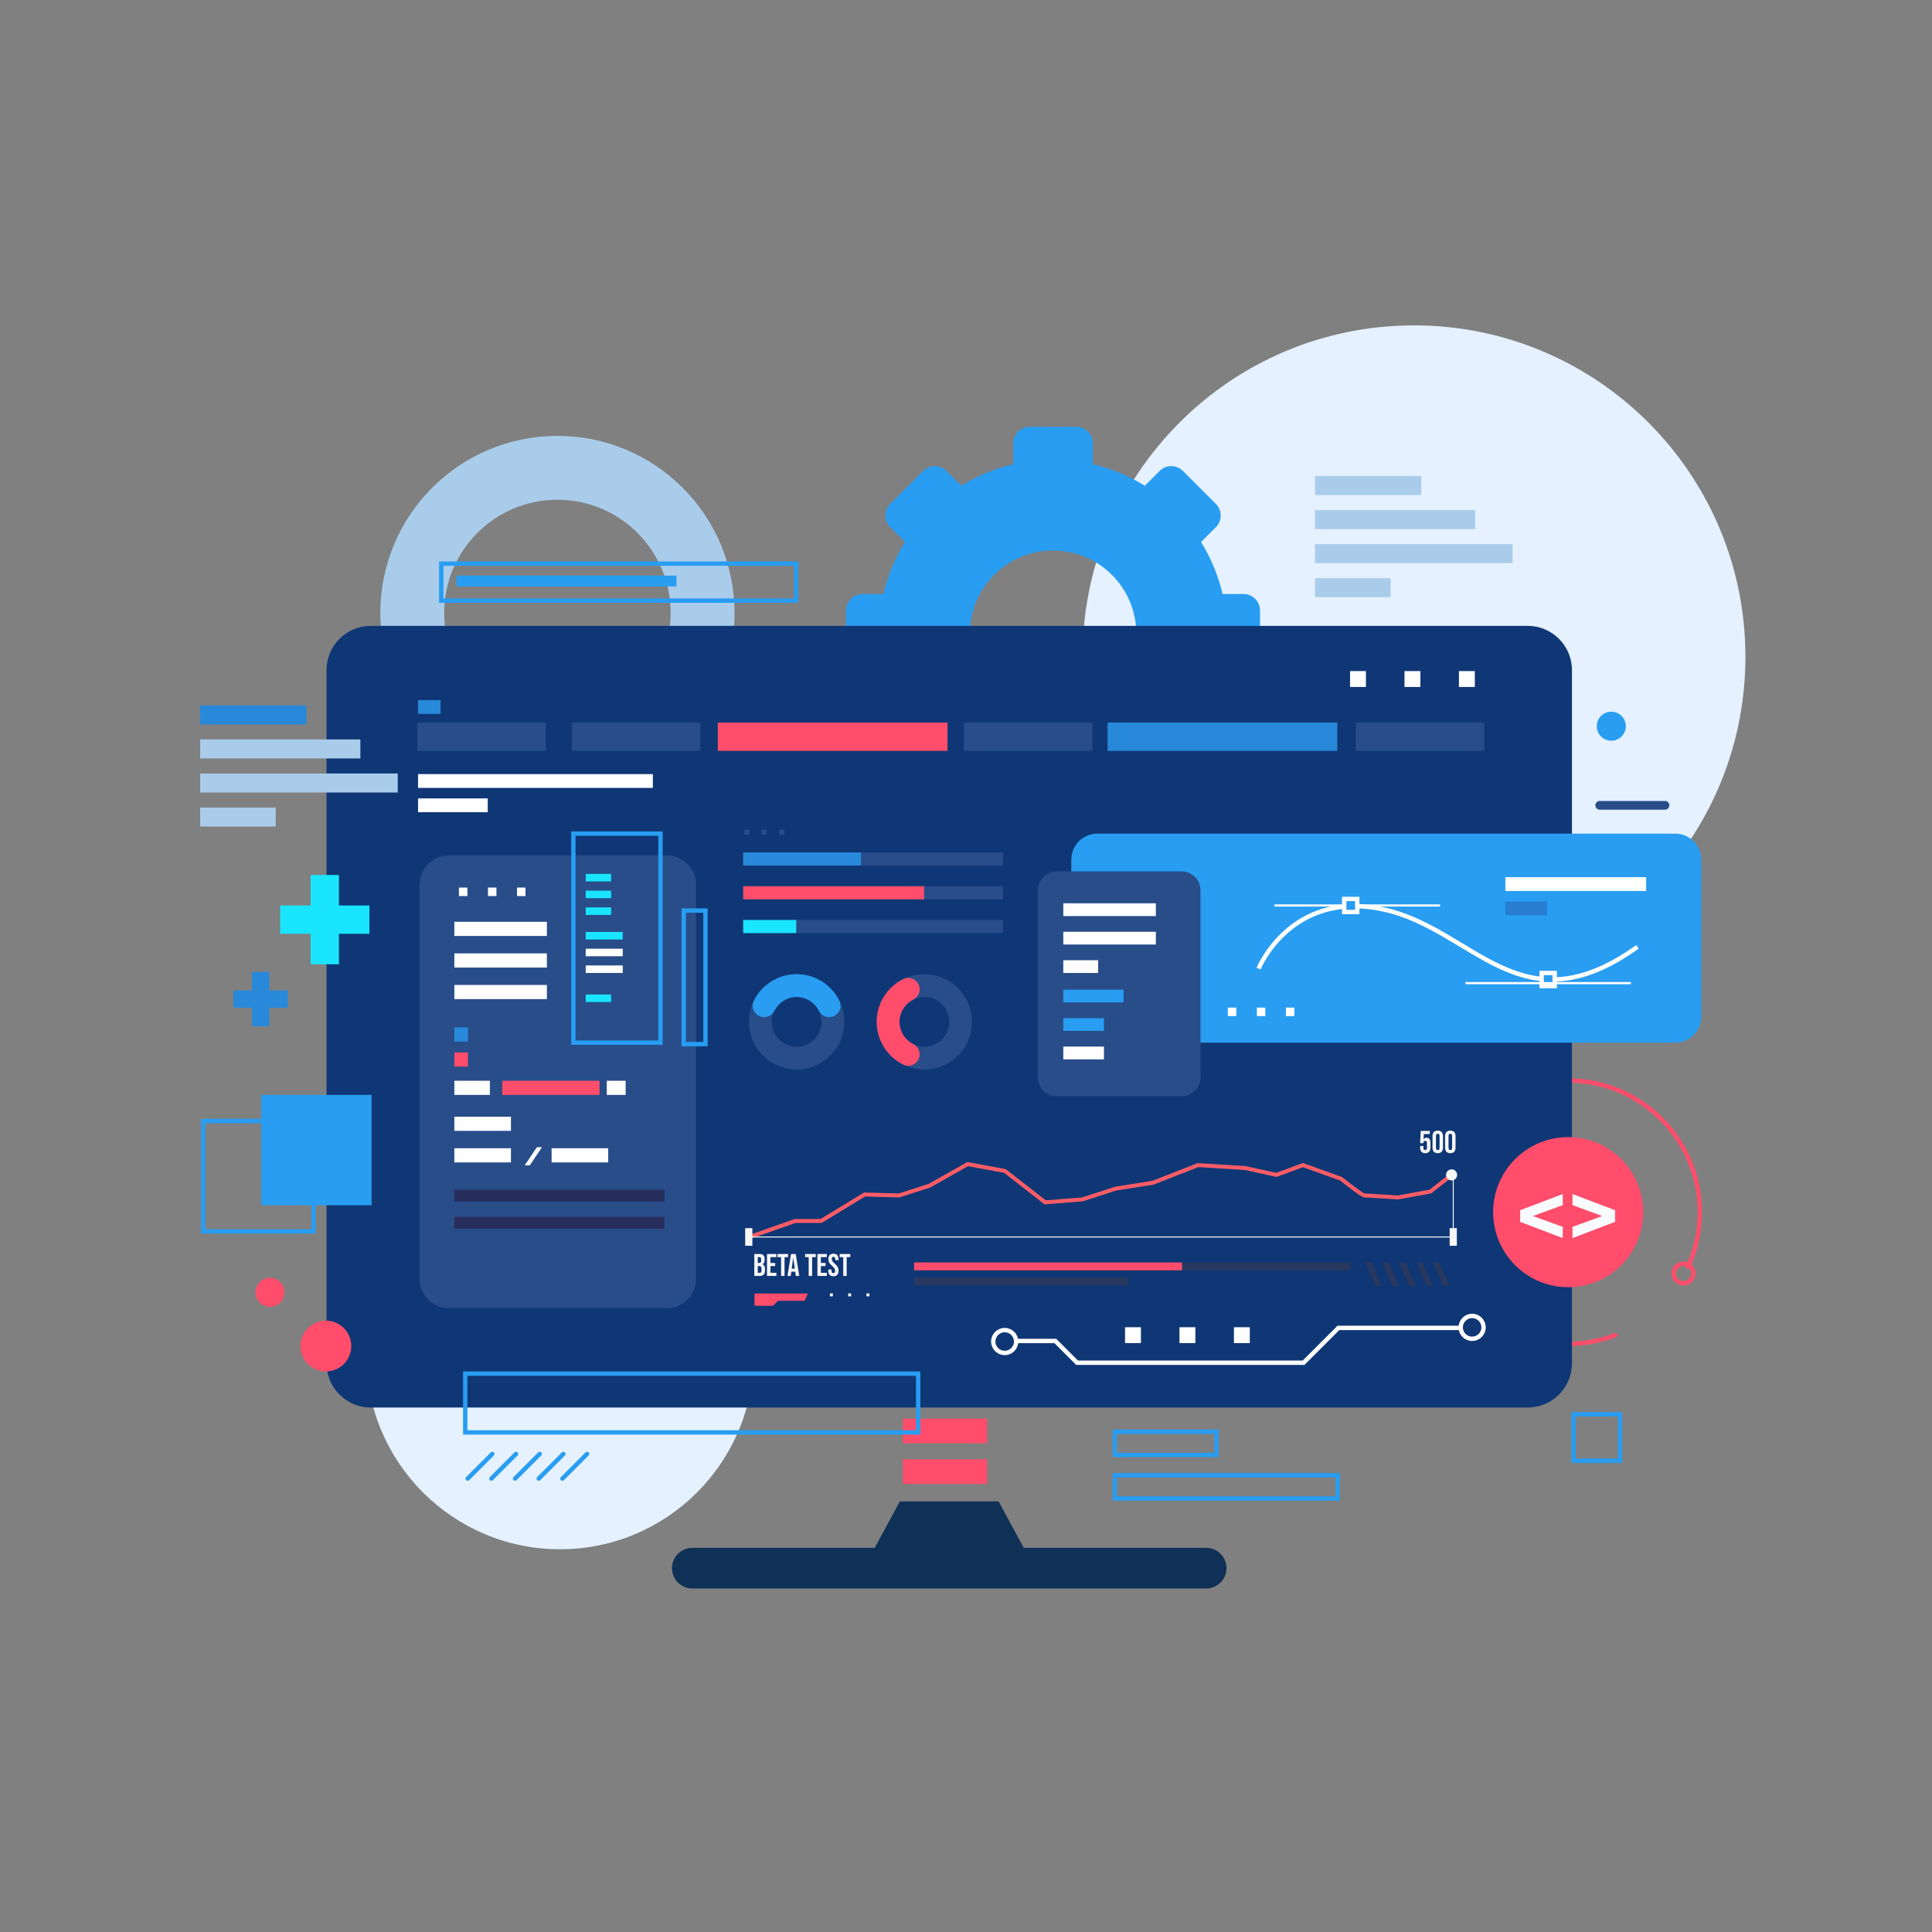 <svg width="667" height="667" viewBox="0 0 667 667" fill="none" xmlns="http://www.w3.org/2000/svg">
<rect x="0" y="0" width="667" height="667" fill="#808080" stroke="none"/>
<mask id="mask0_8_2" style="mask-type:luminance" maskUnits="userSpaceOnUse" x="0" y="0" width="667" height="667">
<path d="M0 6.00815e-05H666.667V666.667H0V6.00815e-05Z" fill="white"/>
</mask>
<g mask="url(#mask0_8_2)">
<path d="M602.587 226.758C602.587 289.954 551.356 341.184 488.161 341.184C424.965 341.184 373.735 289.954 373.735 226.758C373.735 163.564 424.965 112.333 488.161 112.333C551.356 112.333 602.587 163.564 602.587 226.758Z" fill="#E5F1FF"/>
<path d="M260.212 467.981C260.212 504.917 230.268 534.861 193.332 534.861C156.396 534.861 126.452 504.917 126.452 467.981C126.452 431.045 156.396 401.102 193.332 401.102C230.268 401.102 260.212 431.045 260.212 467.981Z" fill="#E5F1FF"/>
<path d="M192.44 250.712C170.85 250.712 153.349 233.211 153.349 211.621C153.349 190.032 170.85 172.531 192.44 172.531C214.029 172.531 231.53 190.032 231.53 211.621C231.53 233.211 214.029 250.712 192.44 250.712ZM192.44 150.479C158.672 150.479 131.298 177.853 131.298 211.621C131.298 245.389 158.672 272.764 192.44 272.764C226.208 272.764 253.581 245.389 253.581 211.621C253.581 177.853 226.208 150.479 192.44 150.479Z" fill="#A9CCEA"/>
<path d="M423.436 541.387C423.436 545.262 420.296 548.403 416.42 548.403H239.008C235.132 548.403 231.992 545.262 231.992 541.387C231.992 537.512 235.132 534.37 239.008 534.37H301.988L310.674 518.334H325.709H329.718H344.753L353.44 534.37H416.42C420.296 534.37 423.436 537.512 423.436 541.387Z" fill="#0F3157"/>
<path d="M340.784 512.32H311.717V503.8H340.784V512.32Z" fill="#FF4D6B"/>
<path d="M340.784 498.287H311.717V489.767H340.784V498.287Z" fill="#FF4D6B"/>
<path d="M557.686 460.935C552.63 462.875 547.139 463.939 541.4 463.939C516.296 463.939 495.944 443.587 495.944 418.483C495.944 393.379 516.296 373.027 541.4 373.027C566.504 373.027 586.855 393.379 586.855 418.483C586.855 425.21 585.394 431.595 582.771 437.341" stroke="#FF4D6B" stroke-width="1.504" stroke-miterlimit="10" stroke-linecap="round" stroke-linejoin="round"/>
<path d="M363.546 247.562C347.665 247.562 334.79 234.688 334.79 218.806C334.79 202.924 347.665 190.049 363.546 190.049C379.429 190.049 392.304 202.924 392.304 218.806C392.304 234.688 379.429 247.562 363.546 247.562ZM429.34 205.081H422.081C420.574 198.633 418.04 192.584 414.642 187.118L419.773 181.988C421.985 179.777 421.985 176.19 419.773 173.978L408.374 162.578C406.162 160.368 402.576 160.368 400.364 162.578L395.234 167.709C389.769 164.313 383.72 161.777 377.272 160.27V153.013C377.272 149.885 374.736 147.349 371.608 147.349H355.486C352.357 147.349 349.822 149.885 349.822 153.013V160.27C343.373 161.777 337.325 164.313 331.86 167.709L326.73 162.578C324.518 160.368 320.932 160.368 318.72 162.578L307.321 173.978C305.108 176.19 305.108 179.777 307.321 181.988L312.45 187.118C309.054 192.584 306.518 198.633 305.012 205.081H297.754C294.628 205.081 292.092 207.617 292.092 210.745V226.866C292.092 229.994 294.628 232.53 297.754 232.53H305.012C306.518 238.978 309.054 245.028 312.45 250.493L307.321 255.622C305.108 257.834 305.108 261.421 307.321 263.633L318.72 275.033C320.932 277.244 324.518 277.244 326.73 275.033L331.86 269.902C337.324 273.298 343.373 275.834 349.822 277.34V284.597C349.822 287.725 352.357 290.261 355.486 290.261H371.608C374.736 290.261 377.272 287.725 377.272 284.597V277.34C383.72 275.834 389.769 273.298 395.234 269.902L400.364 275.033C402.576 277.244 406.162 277.244 408.374 275.033L419.773 263.633C421.985 261.421 421.985 257.834 419.773 255.622L414.644 250.493C418.04 245.028 420.574 238.978 422.081 232.53H429.34C432.466 232.53 435.004 229.994 435.004 226.866V210.745C435.004 207.617 432.466 205.081 429.34 205.081Z" fill="#289DF2"/>
<path d="M128.015 485.937C119.571 485.937 112.725 479.091 112.725 470.646V231.363C112.725 222.918 119.571 216.073 128.015 216.073H527.412C535.857 216.073 542.702 222.918 542.702 231.362V470.646C542.702 479.091 535.857 485.937 527.412 485.937H128.015Z" fill="#0F3775"/>
<path d="M188.429 259.232H144.076V249.459H188.429V259.232Z" fill="#284D89"/>
<path d="M241.804 259.232H197.451V249.459H241.804V259.232Z" fill="#284D89"/>
<path d="M377.119 259.232H332.765V249.459H377.119V259.232Z" fill="#284D89"/>
<path d="M512.433 259.232H468.079V249.459H512.433V259.232Z" fill="#284D89"/>
<path d="M327.127 259.232H247.817V249.459H327.127V259.232Z" fill="#FF4D6B"/>
<path d="M461.689 259.232H382.381V249.459H461.689V259.232Z" fill="#2889DB"/>
<path d="M152.096 246.452H144.328V241.691H152.096V246.452Z" fill="#2889DB"/>
<path d="M225.391 272.012H144.328V267.251H225.391V272.012Z" fill="white"/>
<path d="M168.384 280.407H144.328V275.645H168.384V280.407Z" fill="white"/>
<path d="M230.152 451.679H154.977C149.373 451.679 144.829 447.135 144.829 441.531V305.464C144.829 299.859 149.373 295.316 154.977 295.316H230.152C235.757 295.316 240.3 299.859 240.3 305.464V441.531C240.3 447.135 235.757 451.679 230.152 451.679Z" fill="#284D89"/>
<path d="M188.807 323.129H156.857V318.243H188.807V323.129Z" fill="white"/>
<path d="M188.807 334.031H156.857V329.144H188.807V334.031Z" fill="white"/>
<path d="M188.807 344.932H156.857V340.045H188.807V344.932Z" fill="white"/>
<path d="M176.401 390.412H156.856V385.525H176.401V390.412Z" fill="white"/>
<path d="M176.401 401.312H156.856V396.425H176.401V401.312Z" fill="white"/>
<path d="M209.98 401.312H190.435V396.425H209.98V401.312Z" fill="white"/>
<path d="M169.136 378.008H156.857V373.121H169.136V378.008Z" fill="white"/>
<path d="M215.995 378.008H209.48V373.121H215.995V378.008Z" fill="white"/>
<path d="M206.973 378.008H173.395V373.121H206.973V378.008Z" fill="#FF4D6B"/>
<path d="M161.555 359.591H156.857V354.704H161.555V359.591Z" fill="#2889DB"/>
<path d="M161.555 368.235H156.857V363.348H161.555V368.235Z" fill="#FF4D6B"/>
<path d="M182.917 402.314H181.163L185.36 396.05H187.115L182.917 402.314Z" fill="white"/>
<path d="M229.4 414.843H156.856V410.708H229.4V414.843Z" fill="#282E5C"/>
<path d="M229.4 424.24H156.856V420.105H229.4V424.24Z" fill="#282E5C"/>
<path d="M578.335 359.965H378.871C373.89 359.965 369.851 355.928 369.851 350.944V296.819C369.851 291.837 373.89 287.799 378.871 287.799H578.335C583.317 287.799 587.357 291.837 587.357 296.819V350.944C587.357 355.928 583.317 359.965 578.335 359.965Z" fill="#289DF2"/>
<path d="M434.502 334.407C434.502 334.407 445.527 307.344 477.101 313.859C508.674 320.373 524.711 355.956 565.306 326.889" stroke="white" stroke-width="1.504" stroke-miterlimit="10"/>
<path d="M536.739 340.421H532.228V335.909H536.739V340.421Z" fill="#289DF2" stroke="white" stroke-width="1.504" stroke-miterlimit="10"/>
<path d="M440.014 312.606H497.147Z" fill="#289DF2"/>
<path d="M440.014 312.606H497.147" stroke="white" stroke-width="0.752" stroke-miterlimit="10"/>
<path d="M505.917 339.418H563.051Z" fill="#289DF2"/>
<path d="M505.917 339.418H563.051" stroke="white" stroke-width="0.752" stroke-miterlimit="10"/>
<path d="M468.58 314.861H464.069V310.351H468.58V314.861Z" fill="#289DF2" stroke="white" stroke-width="1.504" stroke-miterlimit="10"/>
<path d="M407.94 378.508H364.84C361.242 378.508 358.325 375.591 358.325 371.994V307.343C358.325 303.746 361.242 300.828 364.84 300.828H407.94C411.538 300.828 414.456 303.746 414.456 307.343V371.994C414.456 375.591 411.538 378.508 407.94 378.508Z" fill="#284D89"/>
<path d="M399.044 316.259H367.095V311.853H399.044V316.259Z" fill="white"/>
<path d="M399.044 326.085H367.095V321.68H399.044V326.085Z" fill="white"/>
<path d="M379.123 335.912H367.095V331.507H379.123V335.912Z" fill="white"/>
<path d="M387.893 346.076H367.095V341.672H387.893V346.076Z" fill="#289DF2"/>
<path d="M381.127 355.903H367.095V351.497H381.127V355.903Z" fill="#289DF2"/>
<path d="M381.127 365.729H367.095V361.324H381.127V365.729Z" fill="white"/>
<path d="M552.276 278.025H574.828" stroke="#284D89" stroke-width="3.007" stroke-miterlimit="10" stroke-linecap="round" stroke-linejoin="round"/>
<path d="M501.602 405.278L493.818 411.368L482.65 413.399C482.65 413.399 472.16 412.723 471.145 412.723C470.13 412.723 463.022 406.97 463.022 406.97L449.825 402.232L440.686 405.616L429.857 403.247L413.614 402.232L398.046 408.323L385.186 410.354L373.682 414.076L360.821 415.091L346.946 404.262L334.086 401.894L320.888 409.339L310.397 412.723L298.488 412.384L283.476 421.522H274.525L259.409 426.823" stroke="#FF5C66" stroke-width="1.353" stroke-miterlimit="10"/>
<path d="M259.635 427.049H501.94" stroke="#F7F7F7" stroke-width="0.339" stroke-miterlimit="10"/>
<path d="M259.748 430.095H257.267V424.004H259.748V430.095Z" fill="#F7F7F7"/>
<path d="M502.955 430.095H500.473V424.004H502.955V430.095Z" fill="#F7F7F7"/>
<path d="M501.716 427.049V406.631" stroke="#F7F7F7" stroke-width="0.339" stroke-miterlimit="10"/>
<path d="M503.068 405.616C503.068 406.675 502.21 407.532 501.151 407.532C500.092 407.532 499.234 406.675 499.234 405.616C499.234 404.556 500.092 403.699 501.151 403.699C502.21 403.699 503.068 404.556 503.068 405.616Z" fill="#F7F7F7"/>
</g>
<path d="M260.417 432.929H262.214C262.828 432.929 263.276 433.073 263.557 433.362C263.839 433.643 263.98 434.08 263.98 434.672V434.975C263.98 435.365 263.915 435.683 263.785 435.928C263.662 436.174 263.471 436.351 263.211 436.459V436.481C263.803 436.683 264.099 437.21 264.099 438.062V438.712C264.099 439.296 263.943 439.744 263.633 440.054C263.33 440.358 262.882 440.509 262.29 440.509H260.417V432.929ZM262.074 436.015C262.312 436.015 262.489 435.954 262.604 435.831C262.727 435.708 262.788 435.502 262.788 435.214V434.791C262.788 434.517 262.738 434.318 262.637 434.196C262.543 434.073 262.391 434.012 262.182 434.012H261.608V436.015H262.074ZM262.29 439.426C262.5 439.426 262.655 439.372 262.756 439.264C262.857 439.148 262.907 438.953 262.907 438.679V438.018C262.907 437.672 262.846 437.434 262.723 437.304C262.608 437.167 262.413 437.098 262.139 437.098H261.608V439.426H262.29ZM264.795 432.929H268.044V434.012H265.986V436.015H267.621V437.098H265.986V439.426H268.044V440.509H264.795V432.929ZM269.66 434.012H268.415V432.929H272.097V434.012H270.852V440.509H269.66V434.012ZM273.097 432.929H274.711L275.945 440.509H274.754L274.537 439.004V439.026H273.184L272.967 440.509H271.863L273.097 432.929ZM274.397 437.997L273.866 434.25H273.844L273.325 437.997H274.397ZM279.189 434.012H277.944V432.929H281.625V434.012H280.38V440.509H279.189V434.012ZM282.202 432.929H285.451V434.012H283.393V436.015H285.029V437.098H283.393V439.426H285.451V440.509H282.202V432.929ZM287.706 440.617C287.129 440.617 286.692 440.455 286.396 440.13C286.1 439.798 285.952 439.325 285.952 438.712V438.278H287.078V438.798C287.078 439.289 287.284 439.535 287.695 439.535C287.897 439.535 288.049 439.477 288.15 439.361C288.258 439.239 288.313 439.044 288.313 438.777C288.313 438.459 288.24 438.181 288.096 437.943C287.952 437.697 287.684 437.405 287.295 437.065C286.804 436.632 286.461 436.242 286.266 435.896C286.071 435.542 285.973 435.145 285.973 434.705C285.973 434.105 286.125 433.643 286.428 433.319C286.731 432.986 287.172 432.82 287.749 432.82C288.32 432.82 288.749 432.986 289.038 433.319C289.334 433.643 289.482 434.113 289.482 434.726V435.04H288.356V434.651C288.356 434.391 288.305 434.203 288.204 434.087C288.103 433.965 287.955 433.903 287.76 433.903C287.363 433.903 287.165 434.145 287.165 434.629C287.165 434.903 287.237 435.16 287.381 435.398C287.533 435.636 287.804 435.925 288.193 436.264C288.692 436.697 289.034 437.091 289.222 437.444C289.41 437.798 289.504 438.213 289.504 438.69C289.504 439.311 289.349 439.787 289.038 440.119C288.735 440.451 288.291 440.617 287.706 440.617ZM291.118 434.012H289.873V432.929H293.555V434.012H292.309V440.509H291.118V434.012Z" fill="#F7F7F7"/>
<mask id="mask1_8_2" style="mask-type:luminance" maskUnits="userSpaceOnUse" x="0" y="0" width="667" height="667">
<path d="M0 6.00815e-05H666.667V666.667H0V6.00815e-05Z" fill="white"/>
</mask>
<g mask="url(#mask1_8_2)">
<path d="M466.293 438.555H315.587V435.848H466.293V438.555Z" fill="#28385E"/>
<path d="M408.087 438.555H315.587V435.848H408.087V438.555Z" fill="#FF4D6B"/>
<path d="M389.7 443.744H315.587V441.037H389.7V443.744Z" fill="#28385E"/>
<path d="M268.603 449.102H277.74L278.924 446.565H260.482V450.795H266.911L268.603 449.102Z" fill="#FF4D6B"/>
<path d="M287.54 447.551H286.524V446.535H287.54V447.551Z" fill="#F7F7F7"/>
<path d="M293.843 447.551H292.828V446.535H293.843V447.551Z" fill="#F7F7F7"/>
<path d="M300.147 447.551H299.131V446.535H300.147V447.551Z" fill="#F7F7F7"/>
</g>
<path d="M492.055 398.128C491.477 398.128 491.037 397.965 490.734 397.641C490.43 397.308 490.279 396.836 490.279 396.222V395.626H491.405V396.309C491.405 396.799 491.611 397.045 492.022 397.045C492.434 397.045 492.639 396.799 492.639 396.309V394.608C492.639 394.11 492.434 393.861 492.022 393.861C491.611 393.861 491.405 394.11 491.405 394.608V394.673H490.279L490.495 390.439H493.636V391.522H491.557L491.459 393.33H491.481C491.705 392.962 492.047 392.778 492.51 392.778C492.943 392.778 493.271 392.926 493.495 393.222C493.719 393.518 493.831 393.948 493.831 394.511V396.222C493.831 396.836 493.679 397.308 493.376 397.641C493.073 397.965 492.632 398.128 492.055 398.128ZM496.369 398.128C495.784 398.128 495.337 397.962 495.026 397.63C494.716 397.298 494.561 396.828 494.561 396.222V392.237C494.561 391.63 494.716 391.161 495.026 390.829C495.337 390.497 495.784 390.331 496.369 390.331C496.954 390.331 497.401 390.497 497.712 390.829C498.022 391.161 498.178 391.63 498.178 392.237V396.222C498.178 396.828 498.022 397.298 497.712 397.63C497.401 397.962 496.954 398.128 496.369 398.128ZM496.369 397.045C496.781 397.045 496.986 396.796 496.986 396.298V392.161C496.986 391.663 496.781 391.414 496.369 391.414C495.958 391.414 495.752 391.663 495.752 392.161V396.298C495.752 396.796 495.958 397.045 496.369 397.045ZM500.705 398.128C500.12 398.128 499.673 397.962 499.362 397.63C499.052 397.298 498.896 396.828 498.896 396.222V392.237C498.896 391.63 499.052 391.161 499.362 390.829C499.673 390.497 500.12 390.331 500.705 390.331C501.29 390.331 501.737 390.497 502.048 390.829C502.358 391.161 502.513 391.63 502.513 392.237V396.222C502.513 396.828 502.358 397.298 502.048 397.63C501.737 397.962 501.29 398.128 500.705 398.128ZM500.705 397.045C501.116 397.045 501.322 396.796 501.322 396.298V392.161C501.322 391.663 501.116 391.414 500.705 391.414C500.293 391.414 500.088 391.663 500.088 392.161V396.298C500.088 396.796 500.293 397.045 500.705 397.045Z" fill="#F7F7F7"/>
<mask id="mask2_8_2" style="mask-type:luminance" maskUnits="userSpaceOnUse" x="0" y="0" width="667" height="667">
<path d="M0 6.10352e-05H666.667V666.667H0V6.10352e-05Z" fill="white"/>
</mask>
<g mask="url(#mask2_8_2)">
<path d="M477.123 443.969H474.867L471.258 435.848H473.514L477.123 443.969Z" fill="#28385E"/>
<path d="M482.989 443.969H480.733L477.124 435.848H479.38L482.989 443.969Z" fill="#28385E"/>
<path d="M488.855 443.969H486.599L482.99 435.848H485.246L488.855 443.969Z" fill="#28385E"/>
<path d="M494.721 443.969H492.465L488.855 435.848H491.111L494.721 443.969Z" fill="#28385E"/>
<path d="M500.473 443.969H498.219L494.608 435.848H496.864L500.473 443.969Z" fill="#28385E"/>
<path d="M453.997 164.336H490.681V170.907H453.997V164.336Z" fill="#A9CCEA"/>
<path d="M453.997 176.093H509.309V182.663H453.997V176.093Z" fill="#A9CCEA"/>
<path d="M453.997 187.851H522.205V194.421H453.997V187.851Z" fill="#A9CCEA"/>
<path d="M453.997 199.608H480.077V206.179H453.997V199.608Z" fill="#A9CCEA"/>
<path d="M69.103 243.52H105.787V250.091H69.103V243.52Z" fill="#2889DB"/>
<path d="M69.103 255.277H124.415V261.847H69.103V255.277Z" fill="#A9CCEA"/>
<path d="M69.103 267.035H137.312V273.605H69.103V267.035Z" fill="#A9CCEA"/>
<path d="M69.103 278.792H95.183V285.363H69.103V278.792Z" fill="#A9CCEA"/>
<path d="M316.979 494.528H160.616V474.231H316.979V494.528Z" stroke="#289DF2" stroke-width="1.504" stroke-miterlimit="10"/>
<path d="M243.559 360.467H236.041V314.36H243.559V360.467Z" stroke="#289DF2" stroke-width="1.504" stroke-miterlimit="10"/>
<path d="M567.311 418.483C567.311 432.793 555.711 444.394 541.4 444.394C527.091 444.394 515.491 432.793 515.491 418.483C515.491 404.174 527.091 392.573 541.4 392.573C555.711 392.573 567.311 404.174 567.311 418.483Z" fill="#FF4D6B"/>
<path d="M539.523 416.053L529.231 419.823L539.523 423.563V427.426L524.812 421.833V417.814L539.523 412.222V416.053Z" fill="#F9FBFC"/>
<path d="M542.884 412.222L557.594 417.814V421.832L542.884 427.426V423.563L553.174 419.823L542.884 416.052V412.222Z" fill="#F9FBFC"/>
<path d="M584.6 439.65C584.6 441.518 583.085 443.034 581.217 443.034C579.349 443.034 577.834 441.518 577.834 439.65C577.834 437.783 579.349 436.269 581.217 436.269C583.085 436.269 584.6 437.783 584.6 439.65Z" stroke="#FF4D6B" stroke-width="1.504" stroke-miterlimit="10"/>
<path d="M274.881 207.361H152.347V194.583H274.881V207.361Z" stroke="#289DF2" stroke-width="1.504" stroke-miterlimit="10"/>
<path d="M233.535 202.475H157.608V198.716H233.535V202.475Z" fill="#289DF2"/>
<path d="M346.296 298.824H256.588V294.313H346.296V298.824Z" fill="#284D89"/>
<path d="M297.245 298.824H256.588V294.313H297.245V298.824Z" fill="#2889DB"/>
<path d="M346.296 310.476H256.588V305.965H346.296V310.476Z" fill="#284D89"/>
<path d="M319.045 310.476H256.588V305.965H319.045V310.476Z" fill="#FF4D6B"/>
<path d="M346.296 322.128H256.588V317.617H346.296V322.128Z" fill="#284D89"/>
<path d="M274.881 322.128H256.588V317.617H274.881V322.128Z" fill="#1AE5FF"/>
<path d="M258.719 288.175H256.965V286.42H258.719V288.175Z" fill="#284D89"/>
<path d="M264.732 288.175H262.977V286.42H264.732V288.175Z" fill="#284D89"/>
<path d="M270.747 288.175H268.993V286.42H270.747V288.175Z" fill="#284D89"/>
<path d="M426.817 350.777H423.895V347.855H426.817V350.777Z" fill="white"/>
<path d="M436.84 350.777H433.917V347.855H436.84V350.777Z" fill="white"/>
<path d="M446.864 350.777H443.94V347.855H446.864V350.777Z" fill="white"/>
<path d="M471.572 237.165H466.091V231.684H471.572V237.165Z" fill="white"/>
<path d="M490.365 237.165H484.884V231.684H490.365V237.165Z" fill="white"/>
<path d="M509.16 237.165H503.679V231.684H509.16V237.165Z" fill="white"/>
<path d="M393.892 463.691H388.411V458.211H393.892V463.691Z" fill="white"/>
<path d="M412.685 463.691H407.204V458.211H412.685V463.691Z" fill="white"/>
<path d="M431.479 463.691H425.997V458.211H431.479V463.691Z" fill="white"/>
<path d="M161.368 309.348H158.444V306.425H161.368V309.348Z" fill="white"/>
<path d="M171.391 309.348H168.467V306.425H171.391V309.348Z" fill="white"/>
<path d="M181.413 309.348H178.491V306.425H181.413V309.348Z" fill="white"/>
<path d="M568.312 307.595H519.7V302.833H568.312V307.595Z" fill="white"/>
<path d="M534.125 315.989H519.7V311.228H534.125V315.989Z" fill="#287DD1"/>
<path d="M127.539 312.606H117.015V302.081H107.241V312.606H96.717V322.379H107.241V332.903H117.015V322.379H127.539V312.606Z" fill="#1AE5FF"/>
<path d="M99.376 341.924H92.959V335.508H87V341.924H80.582V347.884H87V354.3H92.959V347.884H99.376V341.924Z" fill="#2889DB"/>
<path d="M275.022 361.356C270.285 361.356 266.445 357.516 266.445 352.779C266.445 348.043 270.285 344.203 275.022 344.203C279.76 344.203 283.6 348.043 283.6 352.779C283.6 357.516 279.76 361.356 275.022 361.356ZM275.022 336.321C265.933 336.321 258.564 343.689 258.564 352.779C258.564 361.869 265.933 369.237 275.022 369.237C284.112 369.237 291.481 361.869 291.481 352.779C291.481 343.689 284.112 336.321 275.022 336.321Z" fill="#284D89"/>
<path d="M263.819 351.157C265.347 351.157 266.688 350.246 267.383 348.885C268.801 346.106 271.688 344.202 275.023 344.202C278.357 344.202 281.244 346.106 282.661 348.885C283.357 350.246 284.697 351.157 286.227 351.157C289.107 351.157 291.077 348.138 289.811 345.551C287.135 340.085 281.519 336.321 275.023 336.321C268.525 336.321 262.909 340.085 260.235 345.553C258.968 348.138 260.937 351.157 263.819 351.157Z" fill="#289DF2"/>
<path d="M327.702 352.779C327.702 357.516 323.862 361.356 319.125 361.356C314.387 361.356 310.547 357.516 310.547 352.779C310.547 348.042 314.387 344.202 319.125 344.202C323.862 344.202 327.702 348.042 327.702 352.779ZM302.666 352.779C302.666 361.868 310.035 369.238 319.125 369.238C328.214 369.238 335.583 361.868 335.583 352.779C335.583 343.69 328.214 336.32 319.125 336.32C310.035 336.32 302.666 343.69 302.666 352.779Z" fill="#284D89"/>
<path d="M317.502 363.983C317.502 362.454 316.593 361.114 315.23 360.418C312.451 359.001 310.547 356.114 310.547 352.779C310.547 349.445 312.451 346.558 315.23 345.139C316.593 344.445 317.502 343.103 317.502 341.574C317.502 338.694 314.485 336.725 311.897 337.99C306.43 340.666 302.666 346.282 302.666 352.779C302.666 359.275 306.43 364.893 311.897 367.567C314.485 368.834 317.502 366.863 317.502 363.983Z" fill="#FF4D6B"/>
<path d="M228.023 359.965H197.952V287.799H228.023V359.965Z" stroke="#289DF2" stroke-width="1.504" stroke-miterlimit="10"/>
<path d="M210.983 304.297H202.212V301.705H210.983V304.297Z" fill="#1AE5FF"/>
<path d="M210.983 310.08H202.212V307.488H210.983V310.08Z" fill="#1AE5FF"/>
<path d="M210.983 315.863H202.212V313.271H210.983V315.863Z" fill="#1AE5FF"/>
<path d="M210.983 345.933H202.212V343.341H210.983V345.933Z" fill="#1AE5FF"/>
<path d="M214.992 324.344H202.213V321.752H214.992V324.344Z" fill="#1AE5FF"/>
<path d="M214.992 330.128H202.213V327.536H214.992V330.128Z" fill="white"/>
<path d="M214.992 335.909H202.213V333.317H214.992V335.909Z" fill="white"/>
<path d="M128.291 416.097H90.203V378.009H128.291V416.097Z" fill="#289DF2"/>
<path d="M108.244 425.117H70.156V387.029H108.244V425.117Z" stroke="#289DF2" stroke-width="1.504" stroke-miterlimit="10"/>
<path d="M559.291 504.301H543.255V488.264H559.291V504.301Z" stroke="#289DF2" stroke-width="1.504" stroke-miterlimit="10"/>
<path d="M350.807 462.955H364.337L371.856 470.472H450.037L462.065 458.444H504.164" stroke="white" stroke-width="1.504" stroke-miterlimit="10"/>
<path d="M350.807 463.142C350.807 465.322 349.04 467.089 346.86 467.089C344.68 467.089 342.913 465.322 342.913 463.142C342.913 460.962 344.68 459.196 346.86 459.196C349.04 459.196 350.807 460.962 350.807 463.142Z" stroke="white" stroke-width="1.504" stroke-miterlimit="10"/>
<path d="M512.182 458.257C512.182 460.437 510.415 462.204 508.235 462.204C506.055 462.204 504.289 460.437 504.289 458.257C504.289 456.077 506.055 454.31 508.235 454.31C510.415 454.31 512.182 456.077 512.182 458.257Z" stroke="white" stroke-width="1.504" stroke-miterlimit="10"/>
<path d="M561.296 250.712C561.296 253.48 559.052 255.724 556.284 255.724C553.516 255.724 551.272 253.48 551.272 250.712C551.272 247.944 553.516 245.7 556.284 245.7C559.052 245.7 561.296 247.944 561.296 250.712Z" fill="#289DF2"/>
<path d="M98.22 446.166C98.22 448.934 95.976 451.178 93.21 451.178C90.442 451.178 88.198 448.934 88.198 446.166C88.198 443.398 90.442 441.154 93.21 441.154C95.976 441.154 98.22 443.398 98.22 446.166Z" fill="#FF4D6B"/>
<path d="M121.274 464.709C121.274 469.553 117.348 473.479 112.504 473.479C107.66 473.479 103.733 469.553 103.733 464.709C103.733 459.865 107.66 455.939 112.504 455.939C117.348 455.939 121.274 459.865 121.274 464.709Z" fill="#FF4D6B"/>
<path d="M419.968 502.296H384.885V494.277H419.968V502.296Z" stroke="#289DF2" stroke-width="1.504" stroke-miterlimit="10"/>
<path d="M461.815 517.331H384.887V509.312H461.815V517.331Z" stroke="#289DF2" stroke-width="1.504" stroke-miterlimit="10"/>
<path d="M169.974 501.957L161.471 510.46" stroke="#289DF2" stroke-width="1.504" stroke-miterlimit="10" stroke-linecap="round" stroke-linejoin="round"/>
<path d="M178.149 501.957L169.648 510.46" stroke="#289DF2" stroke-width="1.504" stroke-miterlimit="10" stroke-linecap="round" stroke-linejoin="round"/>
<path d="M186.325 501.957L177.822 510.46" stroke="#289DF2" stroke-width="1.504" stroke-miterlimit="10" stroke-linecap="round" stroke-linejoin="round"/>
<path d="M194.501 501.957L185.998 510.46" stroke="#289DF2" stroke-width="1.504" stroke-miterlimit="10" stroke-linecap="round" stroke-linejoin="round"/>
<path d="M202.676 501.957L194.173 510.46" stroke="#289DF2" stroke-width="1.504" stroke-miterlimit="10" stroke-linecap="round" stroke-linejoin="round"/>
</g>
</svg>
